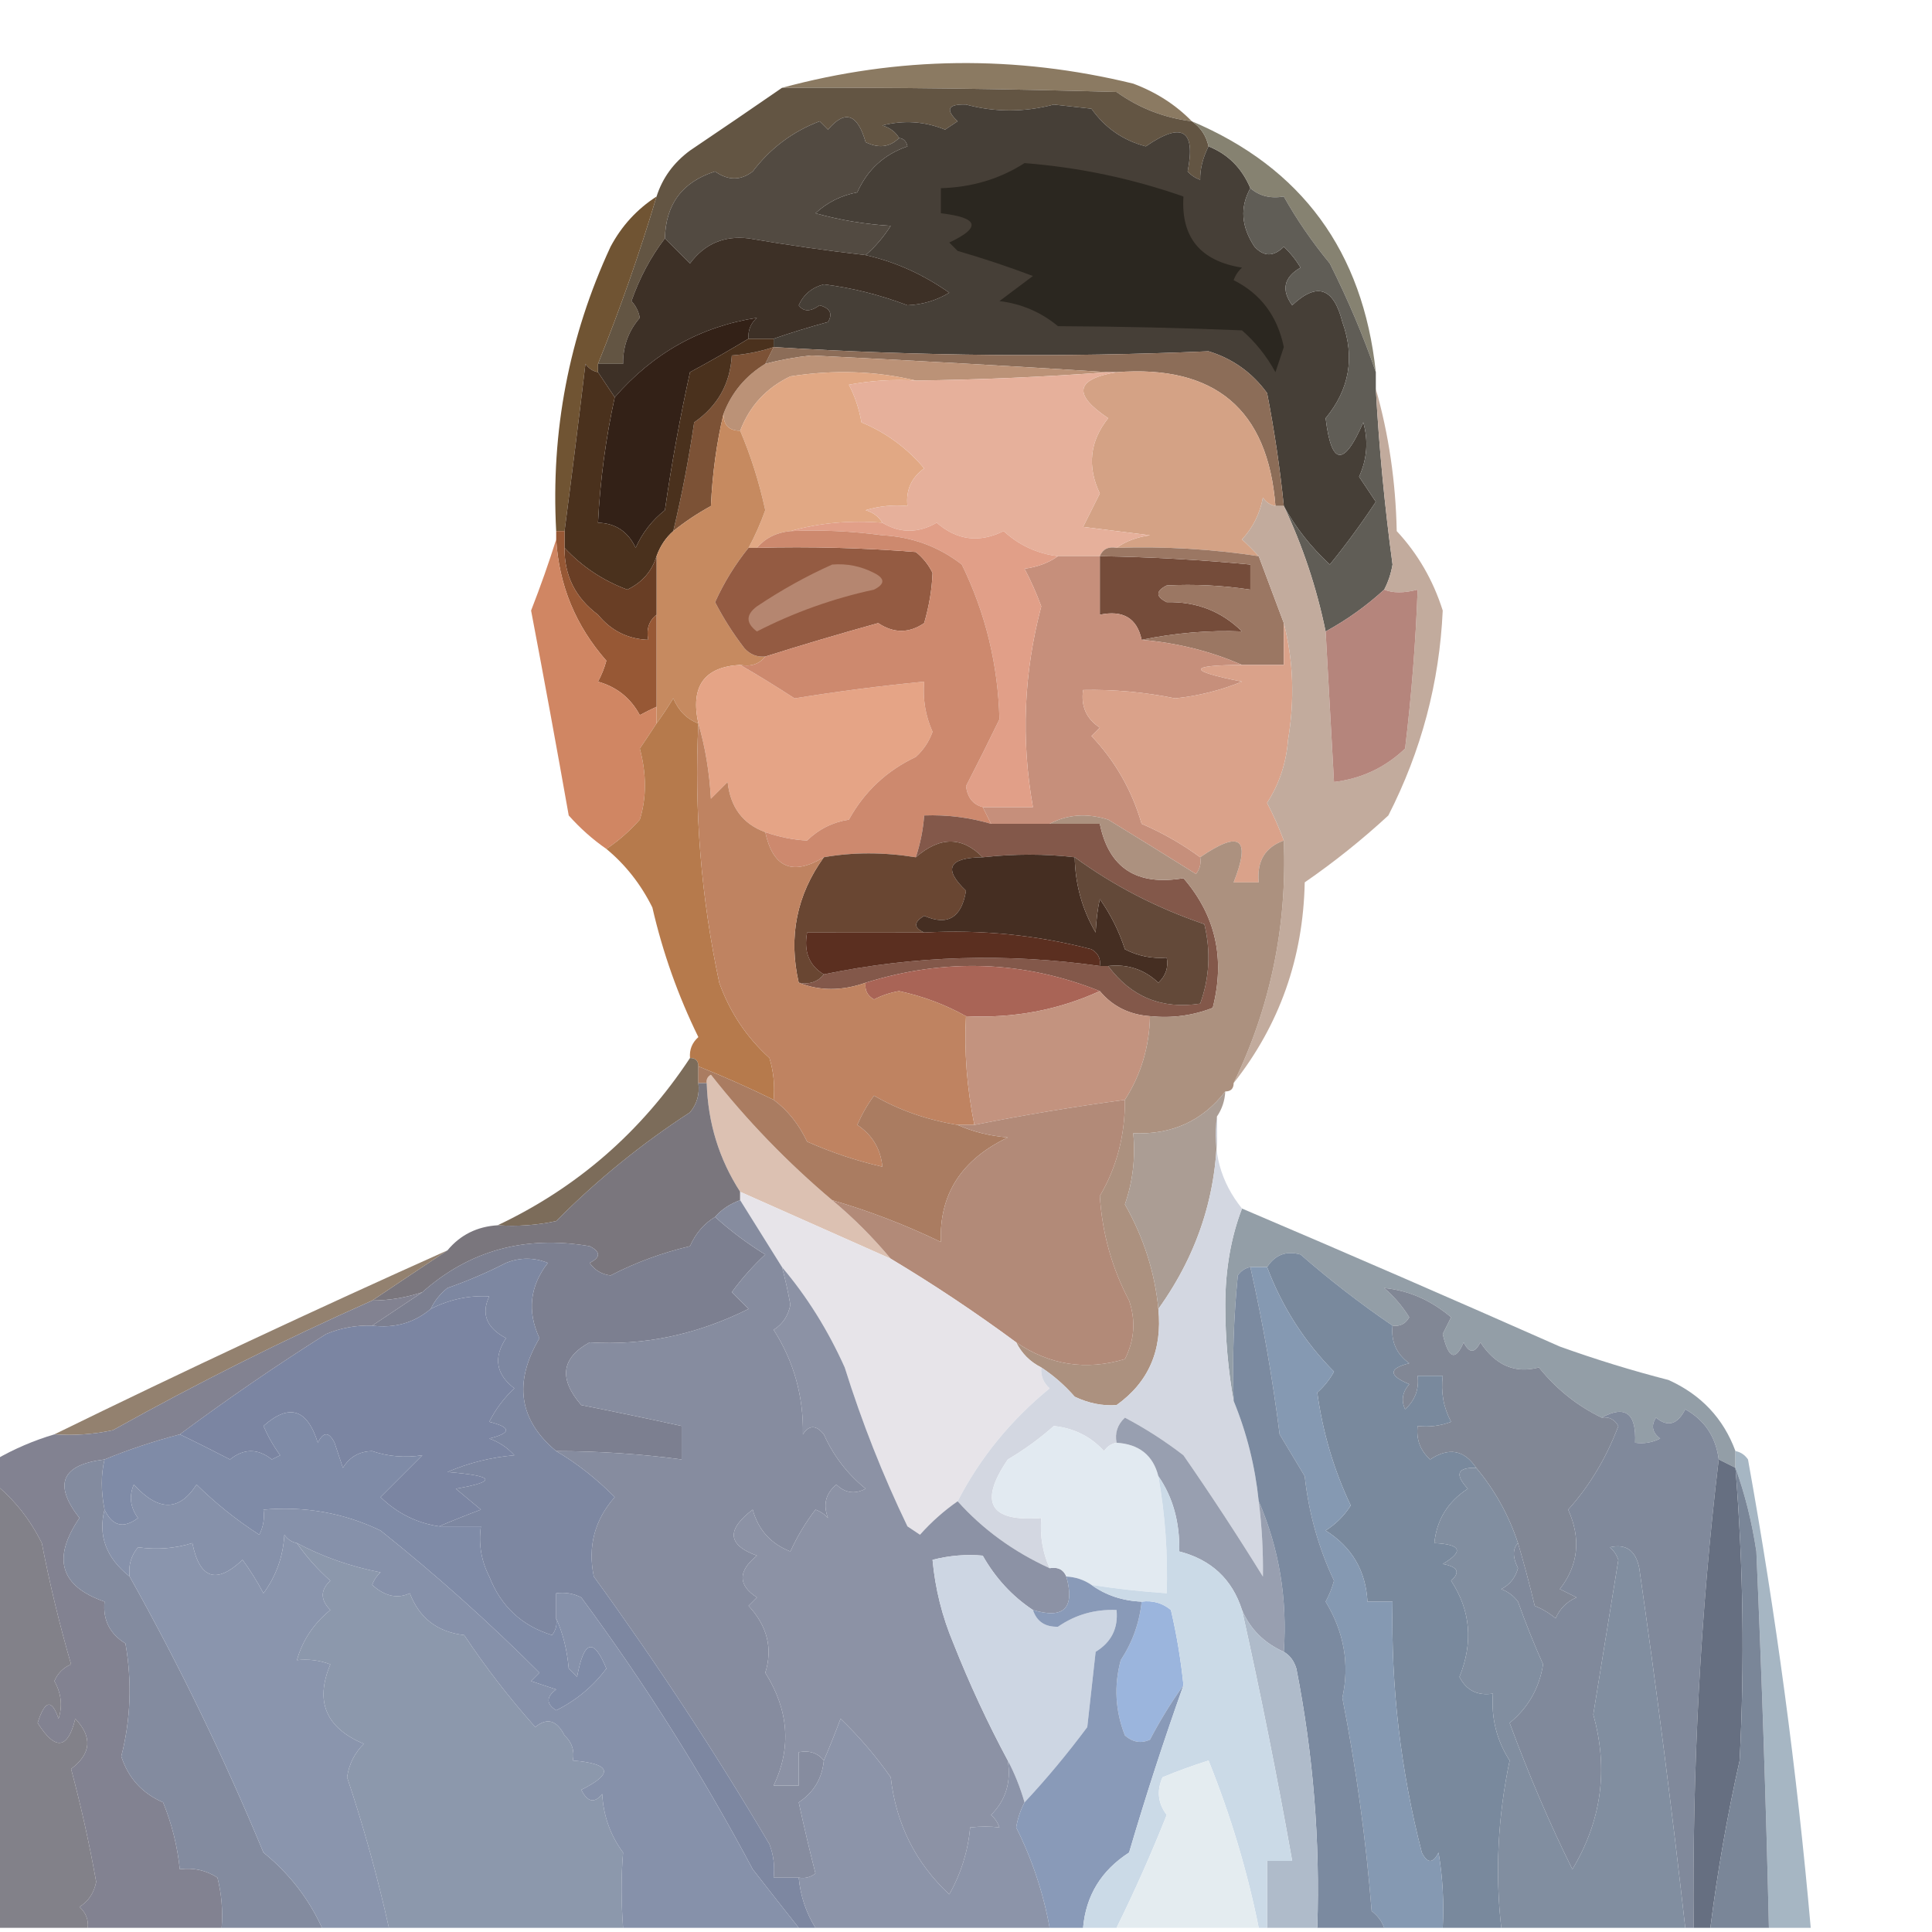 <?xml version="1.0" encoding="UTF-8"?>
<!DOCTYPE svg PUBLIC "-//W3C//DTD SVG 1.1//EN" "http://www.w3.org/Graphics/SVG/1.1/DTD/svg11.dtd">
<svg xmlns="http://www.w3.org/2000/svg" version="1.1" width="231px" height="231px" style="shape-rendering:geometricPrecision; text-rendering:geometricPrecision; image-rendering:optimizeQuality; fill-rule:evenodd; clip-rule:evenodd" xmlns:xlink="http://www.w3.org/1999/xlink">
<g><path style="opacity:1" fill="#8b7a62" d="M 142.5,14.5 C 139.189,14.091 136.189,12.924 133.5,11C 119.969,10.609 106.636,10.442 93.5,10.5C 107.41,6.727 121.41,6.561 135.5,10C 138.239,11.026 140.572,12.526 142.5,14.5 Z"/></g>
<g><path style="opacity:1" fill="#635543" d="M 93.5,10.5 C 106.636,10.442 119.969,10.609 133.5,11C 136.189,12.924 139.189,14.091 142.5,14.5C 143.551,15.222 144.218,16.222 144.5,17.5C 143.81,18.88 143.476,20.213 143.5,21.5C 142.914,21.291 142.414,20.957 142,20.5C 142.997,15.515 141.33,14.515 137,17.5C 134.293,16.795 132.126,15.295 130.5,13C 129,12.833 127.5,12.667 126,12.5C 122.464,13.435 118.964,13.435 115.5,12.5C 113.334,12.43 113.001,13.096 114.5,14.5C 114,14.833 113.5,15.167 113,15.5C 110.547,14.507 108.047,14.341 105.5,15C 106.416,15.278 107.082,15.778 107.5,16.5C 106.399,17.598 105.066,17.765 103.5,17C 102.532,13.595 101.032,13.095 99,15.5C 98.667,15.167 98.333,14.833 98,14.5C 94.77,15.727 92.104,17.727 90,20.5C 88.56,21.607 87.06,21.607 85.5,20.5C 81.593,21.74 79.593,24.406 79.5,28.5C 77.801,30.728 76.468,33.228 75.5,36C 76.022,36.561 76.355,37.228 76.5,38C 75.144,39.567 74.477,41.4 74.5,43.5C 73.5,43.5 72.5,43.5 71.5,43.5C 74.136,36.962 76.47,30.296 78.5,23.5C 79.203,21.284 80.536,19.451 82.5,18C 86.261,15.467 89.928,12.967 93.5,10.5 Z"/></g>
<g><path style="opacity:1" fill="#463f37" d="M 144.5,17.5 C 146.816,18.422 148.483,20.089 149.5,22.5C 148.236,24.772 148.402,27.105 150,29.5C 151.113,30.711 152.28,30.711 153.5,29.5C 154.287,30.242 154.953,31.075 155.5,32C 153.503,33.153 153.17,34.653 154.5,36.5C 157.458,33.707 159.458,34.374 160.5,38.5C 162.017,42.715 161.35,46.548 158.5,50C 159.178,55.685 160.678,55.852 163,50.5C 163.626,52.714 163.459,54.88 162.5,57C 163.167,58 163.833,59 164.5,60C 162.786,62.596 160.953,65.096 159,67.5C 156.72,65.386 154.887,63.053 153.5,60.5C 153.038,55.972 152.371,51.472 151.5,47C 149.721,44.554 147.388,42.887 144.5,42C 127.195,42.749 109.861,42.583 92.5,41.5C 92.5,41.167 92.5,40.833 92.5,40.5C 94.556,39.784 96.723,39.117 99,38.5C 99.591,37.517 99.257,36.85 98,36.5C 96.899,37.291 96.066,37.291 95.5,36.5C 96.09,35.201 97.09,34.368 98.5,34C 101.822,34.405 105.155,35.238 108.5,36.5C 110.299,36.423 111.966,35.923 113.5,35C 110.378,32.802 107.045,31.302 103.5,30.5C 104.635,29.526 105.635,28.359 106.5,27C 103.447,26.821 100.447,26.321 97.5,25.5C 98.912,24.194 100.579,23.36 102.5,23C 103.705,20.294 105.705,18.461 108.5,17.5C 108.376,16.893 108.043,16.56 107.5,16.5C 107.082,15.778 106.416,15.278 105.5,15C 108.047,14.341 110.547,14.507 113,15.5C 113.5,15.167 114,14.833 114.5,14.5C 113.001,13.096 113.334,12.43 115.5,12.5C 118.964,13.435 122.464,13.435 126,12.5C 127.5,12.667 129,12.833 130.5,13C 132.126,15.295 134.293,16.795 137,17.5C 141.33,14.515 142.997,15.515 142,20.5C 142.414,20.957 142.914,21.291 143.5,21.5C 143.476,20.213 143.81,18.88 144.5,17.5 Z"/></g>
<g><path style="opacity:1" fill="#524a41" d="M 107.5,16.5 C 108.043,16.56 108.376,16.893 108.5,17.5C 105.705,18.461 103.705,20.294 102.5,23C 100.579,23.36 98.912,24.194 97.5,25.5C 100.447,26.321 103.447,26.821 106.5,27C 105.635,28.359 104.635,29.526 103.5,30.5C 98.823,29.965 94.157,29.299 89.5,28.5C 86.57,28.154 84.237,29.154 82.5,31.5C 81.452,30.452 80.452,29.452 79.5,28.5C 79.593,24.406 81.593,21.74 85.5,20.5C 87.06,21.607 88.56,21.607 90,20.5C 92.104,17.727 94.77,15.727 98,14.5C 98.333,14.833 98.667,15.167 99,15.5C 101.032,13.095 102.532,13.595 103.5,17C 105.066,17.765 106.399,17.598 107.5,16.5 Z"/></g>
<g><path style="opacity:1" fill="#2b2720" d="M 122.5,19.5 C 129.035,20.015 135.368,21.348 141.5,23.5C 141.187,28.377 143.52,31.211 148.5,32C 148.043,32.414 147.709,32.914 147.5,33.5C 150.736,35.121 152.736,37.788 153.5,41.5C 153.167,42.5 152.833,43.5 152.5,44.5C 151.437,42.565 150.103,40.899 148.5,39.5C 141.205,39.199 133.872,39.032 126.5,39C 124.475,37.323 122.141,36.323 119.5,36C 120.833,35 122.167,34 123.5,33C 120.583,31.895 117.583,30.895 114.5,30C 114.167,29.667 113.833,29.333 113.5,29C 117.363,27.186 117.03,26.02 112.5,25.5C 112.5,24.5 112.5,23.5 112.5,22.5C 116.207,22.396 119.54,21.396 122.5,19.5 Z"/></g>
<g><path style="opacity:1" fill="#868271" d="M 142.5,14.5 C 155.635,20.052 162.968,30.052 164.5,44.5C 163.049,40.256 161.215,35.923 159,31.5C 156.889,28.941 155.056,26.274 153.5,23.5C 151.901,23.768 150.568,23.434 149.5,22.5C 148.483,20.089 146.816,18.422 144.5,17.5C 144.218,16.222 143.551,15.222 142.5,14.5 Z"/></g>
<g><path style="opacity:1" fill="#3d3026" d="M 79.5,28.5 C 80.452,29.452 81.452,30.452 82.5,31.5C 84.237,29.154 86.57,28.154 89.5,28.5C 94.157,29.299 98.823,29.965 103.5,30.5C 107.045,31.302 110.378,32.802 113.5,35C 111.966,35.923 110.299,36.423 108.5,36.5C 105.155,35.238 101.822,34.405 98.5,34C 97.09,34.368 96.09,35.201 95.5,36.5C 96.066,37.291 96.899,37.291 98,36.5C 99.257,36.85 99.591,37.517 99,38.5C 96.723,39.117 94.556,39.784 92.5,40.5C 91.5,40.5 90.5,40.5 89.5,40.5C 89.414,39.504 89.748,38.671 90.5,38C 83.769,39.037 78.103,42.204 73.5,47.5C 72.833,46.5 72.167,45.5 71.5,44.5C 71.5,44.167 71.5,43.833 71.5,43.5C 72.5,43.5 73.5,43.5 74.5,43.5C 74.477,41.4 75.144,39.567 76.5,38C 76.355,37.228 76.022,36.561 75.5,36C 76.468,33.228 77.801,30.728 79.5,28.5 Z"/></g>
<g><path style="opacity:1" fill="#705433" d="M 78.5,23.5 C 76.47,30.296 74.136,36.962 71.5,43.5C 71.5,43.833 71.5,44.167 71.5,44.5C 70.883,44.389 70.383,44.056 70,43.5C 69.188,50.319 68.354,56.985 67.5,63.5C 67.167,63.5 66.833,63.5 66.5,63.5C 65.855,51.578 68.021,40.244 73,29.5C 74.331,27.004 76.164,25.004 78.5,23.5 Z"/></g>
<g><path style="opacity:1" fill="#8c6d58" d="M 92.5,41.5 C 109.861,42.583 127.195,42.749 144.5,42C 147.388,42.887 149.721,44.554 151.5,47C 152.371,51.472 153.038,55.972 153.5,60.5C 153.167,60.5 152.833,60.5 152.5,60.5C 151.598,48.94 145.264,43.606 133.5,44.5C 133.167,44.5 132.833,44.5 132.5,44.5C 120.824,43.761 108.991,43.095 97,42.5C 95.122,42.696 93.288,43.029 91.5,43.5C 91.833,42.833 92.167,42.167 92.5,41.5 Z"/></g>
<g><path style="opacity:1" fill="#bb9277" d="M 132.5,44.5 C 124.846,45.071 117.179,45.404 109.5,45.5C 104.684,44.35 99.684,44.184 94.5,45C 91.628,46.371 89.628,48.538 88.5,51.5C 87.167,51.5 86.5,50.833 86.5,49.5C 87.47,46.941 89.137,44.941 91.5,43.5C 93.288,43.029 95.122,42.696 97,42.5C 108.991,43.095 120.824,43.761 132.5,44.5 Z"/></g>
<g><path style="opacity:1" fill="#7c5236" d="M 92.5,41.5 C 92.167,42.167 91.833,42.833 91.5,43.5C 89.137,44.941 87.47,46.941 86.5,49.5C 85.677,52.977 85.177,56.644 85,60.5C 83.385,61.386 81.885,62.386 80.5,63.5C 81.522,59.223 82.355,54.889 83,50.5C 85.81,48.544 87.31,45.877 87.5,42.5C 89.216,42.371 90.883,42.038 92.5,41.5 Z"/></g>
<g><path style="opacity:1" fill="#605d56" d="M 149.5,22.5 C 150.568,23.434 151.901,23.768 153.5,23.5C 155.056,26.274 156.889,28.941 159,31.5C 161.215,35.923 163.049,40.256 164.5,44.5C 164.5,45.167 164.5,45.833 164.5,46.5C 164.891,53.528 165.558,60.528 166.5,67.5C 166.315,68.584 165.982,69.584 165.5,70.5C 163.36,72.458 161.027,74.125 158.5,75.5C 157.419,70.257 155.752,65.257 153.5,60.5C 154.887,63.053 156.72,65.386 159,67.5C 160.953,65.096 162.786,62.596 164.5,60C 163.833,59 163.167,58 162.5,57C 163.459,54.88 163.626,52.714 163,50.5C 160.678,55.852 159.178,55.685 158.5,50C 161.35,46.548 162.017,42.715 160.5,38.5C 159.458,34.374 157.458,33.707 154.5,36.5C 153.17,34.653 153.503,33.153 155.5,32C 154.953,31.075 154.287,30.242 153.5,29.5C 152.28,30.711 151.113,30.711 150,29.5C 148.402,27.105 148.236,24.772 149.5,22.5 Z"/></g>
<g><path style="opacity:1" fill="#332117" d="M 89.5,40.5 C 87.156,41.917 84.823,43.25 82.5,44.5C 81.297,49.955 80.297,55.455 79.5,61C 77.976,62.194 76.81,63.694 76,65.5C 75.092,63.561 73.592,62.561 71.5,62.5C 71.761,57.405 72.428,52.405 73.5,47.5C 78.103,42.204 83.769,39.037 90.5,38C 89.748,38.671 89.414,39.504 89.5,40.5 Z"/></g>
<g><path style="opacity:1" fill="#d4a285" d="M 133.5,44.5 C 145.264,43.606 151.598,48.94 152.5,60.5C 151.883,60.389 151.383,60.056 151,59.5C 150.64,61.421 149.806,63.088 148.5,64.5C 149.243,65.182 149.909,65.849 150.5,66.5C 144.879,65.646 139.212,65.313 133.5,65.5C 134.609,64.71 135.942,64.21 137.5,64C 134.833,63.667 132.167,63.333 129.5,63C 130.167,61.667 130.833,60.333 131.5,59C 129.964,55.76 130.297,52.76 132.5,50C 128.245,47.163 128.578,45.33 133.5,44.5 Z"/></g>
<g><path style="opacity:1" fill="#e1a884" d="M 109.5,45.5 C 106.813,45.336 104.146,45.503 101.5,46C 102.227,47.399 102.727,48.899 103,50.5C 105.944,51.723 108.444,53.556 110.5,56C 108.963,57.11 108.297,58.61 108.5,60.5C 106.801,60.34 105.134,60.507 103.5,61C 104.416,61.278 105.082,61.778 105.5,62.5C 101.629,62.185 97.962,62.518 94.5,63.5C 92.847,63.66 91.514,64.326 90.5,65.5C 90.167,65.5 89.833,65.5 89.5,65.5C 90.26,64.107 90.927,62.607 91.5,61C 90.778,57.671 89.778,54.504 88.5,51.5C 89.628,48.538 91.628,46.371 94.5,45C 99.684,44.184 104.684,44.35 109.5,45.5 Z"/></g>
<g><path style="opacity:1" fill="#e6b09b" d="M 132.5,44.5 C 132.833,44.5 133.167,44.5 133.5,44.5C 128.578,45.33 128.245,47.163 132.5,50C 130.297,52.76 129.964,55.76 131.5,59C 130.833,60.333 130.167,61.667 129.5,63C 132.167,63.333 134.833,63.667 137.5,64C 135.942,64.21 134.609,64.71 133.5,65.5C 132.508,65.328 131.842,65.662 131.5,66.5C 129.833,66.5 128.167,66.5 126.5,66.5C 124.027,66.201 121.86,65.201 120,63.5C 117.097,64.939 114.43,64.606 112,62.5C 109.784,63.773 107.617,63.773 105.5,62.5C 105.082,61.778 104.416,61.278 103.5,61C 105.134,60.507 106.801,60.34 108.5,60.5C 108.297,58.61 108.963,57.11 110.5,56C 108.444,53.556 105.944,51.723 103,50.5C 102.727,48.899 102.227,47.399 101.5,46C 104.146,45.503 106.813,45.336 109.5,45.5C 117.179,45.404 124.846,45.071 132.5,44.5 Z"/></g>
<g><path style="opacity:1" fill="#4a311d" d="M 89.5,40.5 C 90.5,40.5 91.5,40.5 92.5,40.5C 92.5,40.833 92.5,41.167 92.5,41.5C 90.883,42.038 89.216,42.371 87.5,42.5C 87.31,45.877 85.81,48.544 83,50.5C 82.355,54.889 81.522,59.223 80.5,63.5C 79.599,64.29 78.932,65.29 78.5,66.5C 77.937,68.32 76.771,69.653 75,70.5C 72.084,69.411 69.584,67.744 67.5,65.5C 67.5,64.833 67.5,64.167 67.5,63.5C 68.354,56.985 69.188,50.319 70,43.5C 70.383,44.056 70.883,44.389 71.5,44.5C 72.167,45.5 72.833,46.5 73.5,47.5C 72.428,52.405 71.761,57.405 71.5,62.5C 73.592,62.561 75.092,63.561 76,65.5C 76.81,63.694 77.976,62.194 79.5,61C 80.297,55.455 81.297,49.955 82.5,44.5C 84.823,43.25 87.156,41.917 89.5,40.5 Z"/></g>
<g><path style="opacity:1" fill="#c68a60" d="M 86.5,49.5 C 86.5,50.833 87.167,51.5 88.5,51.5C 89.778,54.504 90.778,57.671 91.5,61C 90.927,62.607 90.26,64.107 89.5,65.5C 87.899,67.479 86.566,69.645 85.5,72C 86.492,73.923 87.659,75.756 89,77.5C 89.671,78.252 90.504,78.586 91.5,78.5C 90.791,79.404 89.791,79.737 88.5,79.5C 84.197,79.735 82.53,82.069 83.5,86.5C 82.141,85.993 81.141,84.993 80.5,83.5C 79.824,84.602 79.158,85.602 78.5,86.5C 78.5,85.833 78.5,85.167 78.5,84.5C 78.5,80.833 78.5,77.167 78.5,73.5C 78.5,71.167 78.5,68.833 78.5,66.5C 78.932,65.29 79.599,64.29 80.5,63.5C 81.885,62.386 83.385,61.386 85,60.5C 85.177,56.644 85.677,52.977 86.5,49.5 Z"/></g>
<g><path style="opacity:1" fill="#754c3a" d="M 131.5,66.5 C 137.516,66.593 143.516,66.926 149.5,67.5C 149.5,68.5 149.5,69.5 149.5,70.5C 146.159,69.995 142.826,69.828 139.5,70C 138.167,70.667 138.167,71.333 139.5,72C 143.047,71.914 146.047,73.081 148.5,75.5C 144.576,75.335 140.576,75.668 136.5,76.5C 135.952,73.916 134.285,72.916 131.5,73.5C 131.5,71.167 131.5,68.833 131.5,66.5 Z"/></g>
<g><path style="opacity:1" fill="#945b42" d="M 89.5,65.5 C 89.833,65.5 90.167,65.5 90.5,65.5C 96.842,65.334 103.175,65.501 109.5,66C 110.357,66.689 111.023,67.522 111.5,68.5C 111.433,70.424 111.1,72.424 110.5,74.5C 108.689,75.736 106.856,75.736 105,74.5C 100.382,75.783 95.882,77.117 91.5,78.5C 90.504,78.586 89.671,78.252 89,77.5C 87.659,75.756 86.492,73.923 85.5,72C 86.566,69.645 87.899,67.479 89.5,65.5 Z"/></g>
<g><path style="opacity:1" fill="#b58670" d="M 99.5,67.5 C 101.262,67.357 102.929,67.691 104.5,68.5C 105.833,69.167 105.833,69.833 104.5,70.5C 99.611,71.555 94.944,73.222 90.5,75.5C 89.167,74.5 89.167,73.5 90.5,72.5C 93.438,70.535 96.438,68.868 99.5,67.5 Z"/></g>
<g><path style="opacity:1" fill="#693e25" d="M 67.5,65.5 C 69.584,67.744 72.084,69.411 75,70.5C 76.771,69.653 77.937,68.32 78.5,66.5C 78.5,68.833 78.5,71.167 78.5,73.5C 77.596,74.209 77.263,75.209 77.5,76.5C 75.071,76.415 73.071,75.415 71.5,73.5C 68.794,71.476 67.461,68.81 67.5,65.5 Z"/></g>
<g><path style="opacity:1" fill="#9b7763" d="M 131.5,66.5 C 131.842,65.662 132.508,65.328 133.5,65.5C 139.212,65.313 144.879,65.646 150.5,66.5C 151.501,69.172 152.501,71.838 153.5,74.5C 153.5,76.167 153.5,77.833 153.5,79.5C 151.833,79.5 150.167,79.5 148.5,79.5C 144.768,77.869 140.768,76.869 136.5,76.5C 140.576,75.668 144.576,75.335 148.5,75.5C 146.047,73.081 143.047,71.914 139.5,72C 138.167,71.333 138.167,70.667 139.5,70C 142.826,69.828 146.159,69.995 149.5,70.5C 149.5,69.5 149.5,68.5 149.5,67.5C 143.516,66.926 137.516,66.593 131.5,66.5 Z"/></g>
<g><path style="opacity:1" fill="#975835" d="M 66.5,63.5 C 66.833,63.5 67.167,63.5 67.5,63.5C 67.5,64.167 67.5,64.833 67.5,65.5C 67.461,68.81 68.794,71.476 71.5,73.5C 73.071,75.415 75.071,76.415 77.5,76.5C 77.263,75.209 77.596,74.209 78.5,73.5C 78.5,77.167 78.5,80.833 78.5,84.5C 77.85,84.804 77.183,85.137 76.5,85.5C 75.403,83.465 73.737,82.132 71.5,81.5C 71.931,80.707 72.264,79.873 72.5,79C 68.833,74.826 66.833,69.993 66.5,64.5C 66.5,64.167 66.5,63.833 66.5,63.5 Z"/></g>
<g><path style="opacity:1" fill="#e5a486" d="M 88.5,79.5 C 90.626,80.73 92.792,82.063 95,83.5C 100.145,82.669 105.312,82.002 110.5,81.5C 110.318,83.591 110.652,85.591 111.5,87.5C 111.081,88.672 110.415,89.672 109.5,90.5C 106.027,92.14 103.36,94.64 101.5,98C 99.559,98.304 97.893,99.137 96.5,100.5C 94.872,100.421 93.205,100.088 91.5,99.5C 88.825,98.522 87.325,96.522 87,93.5C 86.333,94.167 85.667,94.833 85,95.5C 84.82,92.305 84.32,89.305 83.5,86.5C 82.53,82.069 84.197,79.735 88.5,79.5 Z"/></g>
<g><path style="opacity:1" fill="#c68f7b" d="M 126.5,66.5 C 128.167,66.5 129.833,66.5 131.5,66.5C 131.5,68.833 131.5,71.167 131.5,73.5C 134.285,72.916 135.952,73.916 136.5,76.5C 140.768,76.869 144.768,77.869 148.5,79.5C 141.959,79.538 141.959,80.204 148.5,81.5C 145.934,82.547 143.267,83.213 140.5,83.5C 136.868,82.754 133.202,82.421 129.5,82.5C 129.227,84.451 129.893,85.951 131.5,87C 131.167,87.333 130.833,87.667 130.5,88C 133.336,90.993 135.336,94.493 136.5,98.5C 139.024,99.592 141.357,100.926 143.5,102.5C 143.631,103.239 143.464,103.906 143,104.5C 139.474,102.294 135.974,100.127 132.5,98C 129.961,97.204 127.628,97.371 125.5,98.5C 123.167,98.5 120.833,98.5 118.5,98.5C 118.167,97.833 117.833,97.167 117.5,96.5C 119.5,96.5 121.5,96.5 123.5,96.5C 122.068,88.425 122.401,80.425 124.5,72.5C 123.926,70.941 123.26,69.441 122.5,68C 124.058,67.79 125.391,67.29 126.5,66.5 Z"/></g>
<g><path style="opacity:1" fill="#d08663" d="M 66.5,64.5 C 66.833,69.993 68.833,74.826 72.5,79C 72.264,79.873 71.931,80.707 71.5,81.5C 73.737,82.132 75.403,83.465 76.5,85.5C 77.183,85.137 77.85,84.804 78.5,84.5C 78.5,85.167 78.5,85.833 78.5,86.5C 77.859,87.482 77.192,88.482 76.5,89.5C 77.311,92.552 77.311,95.385 76.5,98C 75.264,99.388 73.931,100.554 72.5,101.5C 70.871,100.375 69.371,99.041 68,97.5C 66.554,89.323 65.054,81.157 63.5,73C 64.637,70.082 65.637,67.248 66.5,64.5 Z"/></g>
<g><path style="opacity:1" fill="#e19f88" d="M 94.5,63.5 C 97.962,62.518 101.629,62.185 105.5,62.5C 107.617,63.773 109.784,63.773 112,62.5C 114.43,64.606 117.097,64.939 120,63.5C 121.86,65.201 124.027,66.201 126.5,66.5C 125.391,67.29 124.058,67.79 122.5,68C 123.26,69.441 123.926,70.941 124.5,72.5C 122.401,80.425 122.068,88.425 123.5,96.5C 121.5,96.5 119.5,96.5 117.5,96.5C 116.351,96.209 115.684,95.376 115.5,94C 116.875,91.328 118.208,88.662 119.5,86C 119.334,79.465 117.834,73.298 115,67.5C 112.242,65.357 109.076,64.19 105.5,64C 101.848,63.501 98.182,63.335 94.5,63.5 Z"/></g>
<g><path style="opacity:1" fill="#daa28a" d="M 153.5,74.5 C 154.648,78.981 154.815,83.648 154,88.5C 153.79,91.234 152.956,93.734 151.5,96C 152.267,97.471 152.933,98.971 153.5,100.5C 151.259,101.3 150.259,102.966 150.5,105.5C 149.5,105.5 148.5,105.5 147.5,105.5C 149.602,100.212 148.269,99.212 143.5,102.5C 141.357,100.926 139.024,99.592 136.5,98.5C 135.336,94.493 133.336,90.993 130.5,88C 130.833,87.667 131.167,87.333 131.5,87C 129.893,85.951 129.227,84.451 129.5,82.5C 133.202,82.421 136.868,82.754 140.5,83.5C 143.267,83.213 145.934,82.547 148.5,81.5C 141.959,80.204 141.959,79.538 148.5,79.5C 150.167,79.5 151.833,79.5 153.5,79.5C 153.5,77.833 153.5,76.167 153.5,74.5 Z"/></g>
<g><path style="opacity:1" fill="#cd896e" d="M 94.5,63.5 C 98.182,63.335 101.848,63.501 105.5,64C 109.076,64.19 112.242,65.357 115,67.5C 117.834,73.298 119.334,79.465 119.5,86C 118.208,88.662 116.875,91.328 115.5,94C 115.684,95.376 116.351,96.209 117.5,96.5C 117.833,97.167 118.167,97.833 118.5,98.5C 115.904,97.735 113.237,97.401 110.5,97.5C 110.371,99.216 110.038,100.883 109.5,102.5C 105.644,101.881 101.977,101.881 98.5,102.5C 94.757,104.753 92.423,103.753 91.5,99.5C 93.205,100.088 94.872,100.421 96.5,100.5C 97.893,99.137 99.559,98.304 101.5,98C 103.36,94.64 106.027,92.14 109.5,90.5C 110.415,89.672 111.081,88.672 111.5,87.5C 110.652,85.591 110.318,83.591 110.5,81.5C 105.312,82.002 100.145,82.669 95,83.5C 92.792,82.063 90.626,80.73 88.5,79.5C 89.791,79.737 90.791,79.404 91.5,78.5C 95.882,77.117 100.382,75.783 105,74.5C 106.856,75.736 108.689,75.736 110.5,74.5C 111.1,72.424 111.433,70.424 111.5,68.5C 111.023,67.522 110.357,66.689 109.5,66C 103.175,65.501 96.842,65.334 90.5,65.5C 91.514,64.326 92.847,63.66 94.5,63.5 Z"/></g>
<g><path style="opacity:1" fill="#c2ab9d" d="M 164.5,46.5 C 166.044,51.919 166.877,57.586 167,63.5C 169.52,66.208 171.354,69.375 172.5,73C 172.109,81.611 169.943,89.778 166,97.5C 162.849,100.407 159.516,103.074 156,105.5C 155.814,114.564 152.981,122.564 147.5,129.5C 151.898,120.417 153.898,110.751 153.5,100.5C 152.933,98.971 152.267,97.471 151.5,96C 152.956,93.734 153.79,91.234 154,88.5C 154.815,83.648 154.648,78.981 153.5,74.5C 152.501,71.838 151.501,69.172 150.5,66.5C 149.909,65.849 149.243,65.182 148.5,64.5C 149.806,63.088 150.64,61.421 151,59.5C 151.383,60.056 151.883,60.389 152.5,60.5C 152.833,60.5 153.167,60.5 153.5,60.5C 155.752,65.257 157.419,70.257 158.5,75.5C 158.833,81.5 159.167,87.5 159.5,93.5C 162.793,93.103 165.626,91.77 168,89.5C 168.765,83.183 169.265,76.85 169.5,70.5C 167.861,70.926 166.528,70.926 165.5,70.5C 165.982,69.584 166.315,68.584 166.5,67.5C 165.558,60.528 164.891,53.528 164.5,46.5 Z"/></g>
<g><path style="opacity:1" fill="#b5857c" d="M 165.5,70.5 C 166.528,70.926 167.861,70.926 169.5,70.5C 169.265,76.85 168.765,83.183 168,89.5C 165.626,91.77 162.793,93.103 159.5,93.5C 159.167,87.5 158.833,81.5 158.5,75.5C 161.027,74.125 163.36,72.458 165.5,70.5 Z"/></g>
<g><path style="opacity:1" fill="#b67a4c" d="M 83.5,86.5 C 82.99,96.966 83.823,107.299 86,117.5C 87.255,121.014 89.255,124.014 92,126.5C 92.493,128.134 92.66,129.801 92.5,131.5C 89.481,130.023 86.481,128.689 83.5,127.5C 83.5,126.833 83.167,126.5 82.5,126.5C 82.414,125.504 82.748,124.671 83.5,124C 81.077,119.066 79.244,113.9 78,108.5C 76.629,105.734 74.796,103.401 72.5,101.5C 73.931,100.554 75.264,99.388 76.5,98C 77.311,95.385 77.311,92.552 76.5,89.5C 77.192,88.482 77.859,87.482 78.5,86.5C 79.158,85.602 79.824,84.602 80.5,83.5C 81.141,84.993 82.141,85.993 83.5,86.5 Z"/></g>
<g><path style="opacity:1" fill="#83584a" d="M 118.5,98.5 C 120.833,98.5 123.167,98.5 125.5,98.5C 127.5,98.5 129.5,98.5 131.5,98.5C 132.577,103.782 135.91,105.949 141.5,105C 145.342,109.439 146.509,114.605 145,120.5C 142.619,121.435 140.119,121.768 137.5,121.5C 135.012,121.317 133.012,120.317 131.5,118.5C 122.374,114.859 113.041,114.526 103.5,117.5C 100.672,118.497 98.005,118.497 95.5,117.5C 96.791,117.737 97.791,117.404 98.5,116.5C 109.335,114.259 120.335,113.926 131.5,115.5C 131.833,115.5 132.167,115.5 132.5,115.5C 135.241,119.202 138.907,120.702 143.5,120C 144.617,116.927 144.784,113.76 144,110.5C 138.325,108.575 133.159,105.908 128.5,102.5C 124.954,102.085 121.287,102.085 117.5,102.5C 115.038,99.996 112.371,99.996 109.5,102.5C 110.038,100.883 110.371,99.216 110.5,97.5C 113.237,97.401 115.904,97.735 118.5,98.5 Z"/></g>
<g><path style="opacity:1" fill="#694632" d="M 117.5,102.5 C 113.41,102.543 112.743,103.876 115.5,106.5C 114.972,109.729 113.305,110.729 110.5,109.5C 109.227,110.257 109.227,110.923 110.5,111.5C 105.875,111.514 101.209,111.514 96.5,111.5C 96.077,113.781 96.744,115.448 98.5,116.5C 97.791,117.404 96.791,117.737 95.5,117.5C 94.246,112.019 95.246,107.019 98.5,102.5C 101.977,101.881 105.644,101.881 109.5,102.5C 112.371,99.996 115.038,99.996 117.5,102.5 Z"/></g>
<g><path style="opacity:1" fill="#452e22" d="M 128.5,102.5 C 128.562,105.753 129.396,108.753 131,111.5C 131.085,109.915 131.251,108.582 131.5,107.5C 132.795,109.328 133.795,111.328 134.5,113.5C 136.071,114.309 137.738,114.643 139.5,114.5C 139.719,115.675 139.386,116.675 138.5,117.5C 136.827,115.914 134.827,115.247 132.5,115.5C 132.167,115.5 131.833,115.5 131.5,115.5C 131.631,114.624 131.298,113.957 130.5,113.5C 123.959,111.794 117.292,111.127 110.5,111.5C 109.227,110.923 109.227,110.257 110.5,109.5C 113.305,110.729 114.972,109.729 115.5,106.5C 112.743,103.876 113.41,102.543 117.5,102.5C 121.287,102.085 124.954,102.085 128.5,102.5 Z"/></g>
<g><path style="opacity:1" fill="#5b2f20" d="M 110.5,111.5 C 117.292,111.127 123.959,111.794 130.5,113.5C 131.298,113.957 131.631,114.624 131.5,115.5C 120.335,113.926 109.335,114.259 98.5,116.5C 96.744,115.448 96.077,113.781 96.5,111.5C 101.209,111.514 105.875,111.514 110.5,111.5 Z"/></g>
<g><path style="opacity:1" fill="#634939" d="M 128.5,102.5 C 133.159,105.908 138.325,108.575 144,110.5C 144.784,113.76 144.617,116.927 143.5,120C 138.907,120.702 135.241,119.202 132.5,115.5C 134.827,115.247 136.827,115.914 138.5,117.5C 139.386,116.675 139.719,115.675 139.5,114.5C 137.738,114.643 136.071,114.309 134.5,113.5C 133.795,111.328 132.795,109.328 131.5,107.5C 131.251,108.582 131.085,109.915 131,111.5C 129.396,108.753 128.562,105.753 128.5,102.5 Z"/></g>
<g><path style="opacity:1" fill="#a96456" d="M 131.5,118.5 C 126.511,120.778 121.178,121.778 115.5,121.5C 113.04,120.122 110.374,119.122 107.5,118.5C 106.446,118.68 105.446,119.013 104.5,119.5C 103.702,119.043 103.369,118.376 103.5,117.5C 113.041,114.526 122.374,114.859 131.5,118.5 Z"/></g>
<g><path style="opacity:1" fill="#bf8361" d="M 83.5,86.5 C 84.32,89.305 84.82,92.305 85,95.5C 85.667,94.833 86.333,94.167 87,93.5C 87.325,96.522 88.825,98.522 91.5,99.5C 92.423,103.753 94.757,104.753 98.5,102.5C 95.246,107.019 94.246,112.019 95.5,117.5C 98.005,118.497 100.672,118.497 103.5,117.5C 103.369,118.376 103.702,119.043 104.5,119.5C 105.446,119.013 106.446,118.68 107.5,118.5C 110.374,119.122 113.04,120.122 115.5,121.5C 115.272,125.718 115.606,130.051 116.5,134.5C 115.833,134.5 115.167,134.5 114.5,134.5C 110.818,133.899 107.485,132.732 104.5,131C 103.707,132.085 103.04,133.252 102.5,134.5C 104.297,135.695 105.297,137.362 105.5,139.5C 102.427,138.801 99.427,137.801 96.5,136.5C 95.511,134.414 94.178,132.747 92.5,131.5C 92.66,129.801 92.493,128.134 92,126.5C 89.255,124.014 87.255,121.014 86,117.5C 83.823,107.299 82.99,96.966 83.5,86.5 Z"/></g>
<g><path style="opacity:1" fill="#c3937f" d="M 131.5,118.5 C 133.012,120.317 135.012,121.317 137.5,121.5C 137.417,125.176 136.417,128.509 134.5,131.5C 128.379,132.325 122.379,133.325 116.5,134.5C 115.606,130.051 115.272,125.718 115.5,121.5C 121.178,121.778 126.511,120.778 131.5,118.5 Z"/></g>
<g><path style="opacity:1" fill="#ac917f" d="M 125.5,98.5 C 127.628,97.371 129.961,97.204 132.5,98C 135.974,100.127 139.474,102.294 143,104.5C 143.464,103.906 143.631,103.239 143.5,102.5C 148.269,99.212 149.602,100.212 147.5,105.5C 148.5,105.5 149.5,105.5 150.5,105.5C 150.259,102.966 151.259,101.3 153.5,100.5C 153.898,110.751 151.898,120.417 147.5,129.5C 147.5,130.167 147.167,130.5 146.5,130.5C 143.769,134.03 140.102,135.696 135.5,135.5C 135.777,138.448 135.444,141.281 134.5,144C 136.75,147.978 138.083,152.145 138.5,156.5C 138.996,161.436 137.33,165.269 133.5,168C 131.831,168.122 130.165,167.788 128.5,167C 127.295,165.624 125.962,164.458 124.5,163.5C 123.167,162.833 122.167,161.833 121.5,160.5C 125.508,163.223 129.841,163.89 134.5,162.5C 135.647,160.235 135.814,157.902 135,155.5C 132.956,151.632 131.789,147.466 131.5,143C 133.525,139.57 134.525,135.737 134.5,131.5C 136.417,128.509 137.417,125.176 137.5,121.5C 140.119,121.768 142.619,121.435 145,120.5C 146.509,114.605 145.342,109.439 141.5,105C 135.91,105.949 132.577,103.782 131.5,98.5C 129.5,98.5 127.5,98.5 125.5,98.5 Z"/></g>
<g><path style="opacity:1" fill="#ab9d94" d="M 146.5,130.5 C 146.443,131.609 146.11,132.609 145.5,133.5C 145.8,141.917 143.467,149.583 138.5,156.5C 138.083,152.145 136.75,147.978 134.5,144C 135.444,141.281 135.777,138.448 135.5,135.5C 140.102,135.696 143.769,134.03 146.5,130.5 Z"/></g>
<g><path style="opacity:1" fill="#7c6c5a" d="M 82.5,126.5 C 83.167,126.5 83.5,126.833 83.5,127.5C 83.5,128.167 83.5,128.833 83.5,129.5C 83.67,130.822 83.337,131.989 82.5,133C 76.732,136.738 71.399,141.072 66.5,146C 64.19,146.497 61.857,146.663 59.5,146.5C 68.993,142.012 76.659,135.345 82.5,126.5 Z"/></g>
<g><path style="opacity:1" fill="#dcc1b2" d="M 99.5,143.5 C 102.027,145.605 104.36,147.939 106.5,150.5C 100.47,147.816 94.47,145.15 88.5,142.5C 85.974,138.585 84.641,134.252 84.5,129.5C 84.435,129.062 84.601,128.728 85,128.5C 89.302,133.969 94.135,138.969 99.5,143.5 Z"/></g>
<g><path style="opacity:1" fill="#aa7c61" d="M 83.5,127.5 C 86.481,128.689 89.481,130.023 92.5,131.5C 94.178,132.747 95.511,134.414 96.5,136.5C 99.427,137.801 102.427,138.801 105.5,139.5C 105.297,137.362 104.297,135.695 102.5,134.5C 103.04,133.252 103.707,132.085 104.5,131C 107.485,132.732 110.818,133.899 114.5,134.5C 116.292,135.309 118.292,135.809 120.5,136C 114.94,138.653 112.273,142.82 112.5,148.5C 108.276,146.461 103.943,144.794 99.5,143.5C 94.135,138.969 89.302,133.969 85,128.5C 84.601,128.728 84.435,129.062 84.5,129.5C 84.167,129.5 83.833,129.5 83.5,129.5C 83.5,128.833 83.5,128.167 83.5,127.5 Z"/></g>
<g><path style="opacity:1" fill="#7a767d" d="M 83.5,129.5 C 83.833,129.5 84.167,129.5 84.5,129.5C 84.641,134.252 85.974,138.585 88.5,142.5C 88.5,142.833 88.5,143.167 88.5,143.5C 87.29,143.932 86.29,144.599 85.5,145.5C 84.163,146.315 83.163,147.482 82.5,149C 79.149,149.791 75.982,150.958 73,152.5C 71.941,152.37 71.108,151.87 70.5,151C 71.833,150.333 71.833,149.667 70.5,149C 62.779,147.677 56.113,149.511 50.5,154.5C 48.565,155.15 46.565,155.483 44.5,155.5C 47.521,153.47 50.521,151.47 53.5,149.5C 55.03,147.654 57.03,146.654 59.5,146.5C 61.857,146.663 64.19,146.497 66.5,146C 71.399,141.072 76.732,136.738 82.5,133C 83.337,131.989 83.67,130.822 83.5,129.5 Z"/></g>
<g><path style="opacity:1" fill="#b28a78" d="M 134.5,131.5 C 134.525,135.737 133.525,139.57 131.5,143C 131.789,147.466 132.956,151.632 135,155.5C 135.814,157.902 135.647,160.235 134.5,162.5C 129.841,163.89 125.508,163.223 121.5,160.5C 116.63,156.904 111.63,153.57 106.5,150.5C 104.36,147.939 102.027,145.605 99.5,143.5C 103.943,144.794 108.276,146.461 112.5,148.5C 112.273,142.82 114.94,138.653 120.5,136C 118.292,135.809 116.292,135.309 114.5,134.5C 115.167,134.5 115.833,134.5 116.5,134.5C 122.379,133.325 128.379,132.325 134.5,131.5 Z"/></g>
<g><path style="opacity:1" fill="#93816f" d="M 53.5,149.5 C 50.521,151.47 47.521,153.47 44.5,155.5C 33.973,160.182 23.639,165.349 13.5,171C 11.19,171.497 8.857,171.663 6.5,171.5C 21.988,163.924 37.655,156.591 53.5,149.5 Z"/></g>
<g><path style="opacity:1" fill="#7c7f90" d="M 85.5,145.5 C 87.34,147.168 89.34,148.668 91.5,150C 90.039,151.351 88.706,152.851 87.5,154.5C 88.167,155.167 88.833,155.833 89.5,156.5C 83.332,159.579 76.998,160.913 70.5,160.5C 67.111,162.357 66.778,164.857 69.5,168C 73.535,168.798 77.535,169.631 81.5,170.5C 81.5,171.833 81.5,173.167 81.5,174.5C 76.528,173.836 71.528,173.503 66.5,173.5C 62.042,169.794 61.376,165.294 64.5,160C 63.01,156.786 63.344,153.786 65.5,151C 63.833,150.333 62.167,150.333 60.5,151C 58.269,152.147 55.935,153.147 53.5,154C 52.62,154.708 51.953,155.542 51.5,156.5C 49.521,158.168 47.188,158.834 44.5,158.5C 46.5,157.167 48.5,155.833 50.5,154.5C 56.113,149.511 62.779,147.677 70.5,149C 71.833,149.667 71.833,150.333 70.5,151C 71.108,151.87 71.941,152.37 73,152.5C 75.982,150.958 79.149,149.791 82.5,149C 83.163,147.482 84.163,146.315 85.5,145.5 Z"/></g>
<g><path style="opacity:1" fill="#e7e4e9" d="M 88.5,143.5 C 88.5,143.167 88.5,142.833 88.5,142.5C 94.47,145.15 100.47,147.816 106.5,150.5C 111.63,153.57 116.63,156.904 121.5,160.5C 122.167,161.833 123.167,162.833 124.5,163.5C 124.414,164.496 124.748,165.329 125.5,166C 120.84,169.813 117.173,174.313 114.5,179.5C 112.851,180.649 111.351,181.982 110,183.5C 109.5,183.167 109,182.833 108.5,182.5C 105.548,176.376 103.048,170.043 101,163.5C 98.994,159.035 96.494,155.035 93.5,151.5C 91.83,148.825 90.163,146.159 88.5,143.5 Z"/></g>
<g><path style="opacity:1" fill="#7b85a2" d="M 52.5,182.5 C 49.802,182.092 47.469,180.926 45.5,179C 47.167,177.333 48.833,175.667 50.5,174C 48.405,174.319 46.405,174.152 44.5,173.5C 42.971,173.529 41.804,174.196 41,175.5C 40.667,174.5 40.333,173.5 40,172.5C 39.333,171.167 38.667,171.167 38,172.5C 36.734,168.438 34.568,167.772 31.5,170.5C 32.04,171.748 32.707,172.915 33.5,174C 33.167,174.167 32.833,174.333 32.5,174.5C 30.833,173.167 29.167,173.167 27.5,174.5C 25.466,173.441 23.466,172.441 21.5,171.5C 27.246,167.234 33.079,163.234 39,159.5C 40.766,158.767 42.599,158.433 44.5,158.5C 47.188,158.834 49.521,158.168 51.5,156.5C 53.745,155.365 56.078,154.865 58.5,155C 57.5,157.091 58.167,158.757 60.5,160C 58.968,162.33 59.302,164.33 61.5,166C 60.257,167.154 59.257,168.488 58.5,170C 61.167,170.667 61.167,171.333 58.5,172C 59.672,172.419 60.672,173.085 61.5,174C 58.711,174.241 56.044,174.908 53.5,176C 59.175,176.464 59.508,177.131 54.5,178C 55.5,178.833 56.5,179.667 57.5,180.5C 55.709,181.17 54.042,181.837 52.5,182.5 Z"/></g>
<g><path style="opacity:1" fill="#939ea7" d="M 148.5,144.5 C 161.179,149.896 173.845,155.396 186.5,161C 190.773,162.535 195.106,163.869 199.5,165C 203.393,166.759 206.06,169.592 207.5,173.5C 207.5,174.167 207.5,174.833 207.5,175.5C 206.833,175.167 206.167,174.833 205.5,174.5C 205.156,171.804 203.823,169.804 201.5,168.5C 200.572,170.335 199.406,170.668 198,169.5C 197.383,170.449 197.549,171.282 198.5,172C 197.552,172.483 196.552,172.649 195.5,172.5C 195.663,168.965 194.33,167.965 191.5,169.5C 188.581,168.087 186.081,166.087 184,163.5C 181.152,164.257 178.819,163.257 177,160.5C 176.333,161.833 175.667,161.833 175,160.5C 174.016,162.795 173.183,162.461 172.5,159.5C 172.833,158.833 173.167,158.167 173.5,157.5C 171.101,155.461 168.434,154.295 165.5,154C 166.687,155.019 167.687,156.186 168.5,157.5C 168.043,158.298 167.376,158.631 166.5,158.5C 162.681,155.897 159.014,153.063 155.5,150C 153.807,149.516 152.473,150.016 151.5,151.5C 150.833,151.5 150.167,151.5 149.5,151.5C 148.883,151.611 148.383,151.944 148,152.5C 147.501,157.489 147.334,162.489 147.5,167.5C 146.835,163.849 146.501,160.015 146.5,156C 146.51,151.771 147.177,147.938 148.5,144.5 Z"/></g>
<g><path style="opacity:1" fill="#868c9f" d="M 88.5,143.5 C 90.163,146.159 91.83,148.825 93.5,151.5C 93.894,152.967 94.227,154.467 94.5,156C 94.245,157.326 93.578,158.326 92.5,159C 94.915,162.776 96.082,166.943 96,171.5C 96.741,170.359 97.575,170.359 98.5,171.5C 99.654,174.073 101.32,176.239 103.5,178C 102.216,178.684 101.049,178.517 100,177.5C 98.716,178.572 98.383,179.905 99,181.5C 98.586,181.043 98.086,180.709 97.5,180.5C 96.316,182.046 95.316,183.713 94.5,185.5C 92.161,184.582 90.661,182.916 90,180.5C 86.822,182.903 86.989,184.736 90.5,186C 88.219,187.851 88.219,189.518 90.5,191C 90.167,191.333 89.833,191.667 89.5,192C 91.746,194.427 92.412,197.094 91.5,200C 94.313,204.476 94.647,208.976 92.5,213.5C 93.5,213.5 94.5,213.5 95.5,213.5C 95.5,212.167 95.5,210.833 95.5,209.5C 96.791,209.263 97.791,209.596 98.5,210.5C 98.297,212.638 97.297,214.305 95.5,215.5C 96.122,218.37 96.789,221.204 97.5,224C 96.906,224.464 96.239,224.631 95.5,224.5C 94.5,224.5 93.5,224.5 92.5,224.5C 92.657,223.127 92.49,221.793 92,220.5C 85.505,209.512 78.505,198.845 71,188.5C 70.253,184.915 71.087,181.748 73.5,179C 71.311,176.793 68.978,174.96 66.5,173.5C 71.528,173.503 76.528,173.836 81.5,174.5C 81.5,173.167 81.5,171.833 81.5,170.5C 77.535,169.631 73.535,168.798 69.5,168C 66.778,164.857 67.111,162.357 70.5,160.5C 76.998,160.913 83.332,159.579 89.5,156.5C 88.833,155.833 88.167,155.167 87.5,154.5C 88.706,152.851 90.039,151.351 91.5,150C 89.34,148.668 87.34,147.168 85.5,145.5C 86.29,144.599 87.29,143.932 88.5,143.5 Z"/></g>
<g><path style="opacity:1" fill="#818795" d="M 191.5,169.5 C 192.376,169.369 193.043,169.702 193.5,170.5C 192.06,174.317 190.06,177.65 187.5,180.5C 189.056,183.974 188.723,187.141 186.5,190C 187.167,190.333 187.833,190.667 188.5,191C 187.333,191.5 186.5,192.333 186,193.5C 185.25,192.874 184.416,192.374 183.5,192C 182.877,189.393 182.21,186.893 181.5,184.5C 180.391,181.153 178.724,178.153 176.5,175.5C 175.068,173.353 173.235,173.02 171,174.5C 169.812,173.437 169.312,172.103 169.5,170.5C 170.873,170.657 172.207,170.49 173.5,170C 172.594,168.301 172.261,166.467 172.5,164.5C 171.5,164.5 170.5,164.5 169.5,164.5C 169.688,166.103 169.188,167.437 168,168.5C 167.508,167.451 167.674,166.451 168.5,165.5C 166.009,164.459 166.009,163.626 168.5,163C 166.963,161.89 166.297,160.39 166.5,158.5C 167.376,158.631 168.043,158.298 168.5,157.5C 167.687,156.186 166.687,155.019 165.5,154C 168.434,154.295 171.101,155.461 173.5,157.5C 173.167,158.167 172.833,158.833 172.5,159.5C 173.183,162.461 174.016,162.795 175,160.5C 175.667,161.833 176.333,161.833 177,160.5C 178.819,163.257 181.152,164.257 184,163.5C 186.081,166.087 188.581,168.087 191.5,169.5 Z"/></g>
<g><path style="opacity:1" fill="#d3d7e1" d="M 145.5,133.5 C 144.944,137.666 145.944,141.332 148.5,144.5C 147.177,147.938 146.51,151.771 146.5,156C 146.501,160.015 146.835,163.849 147.5,167.5C 149.071,171.323 150.071,175.323 150.5,179.5C 150.877,182.525 151.044,185.525 151,188.5C 147.958,183.581 144.791,178.748 141.5,174C 139.301,172.303 136.968,170.803 134.5,169.5C 133.614,170.325 133.281,171.325 133.5,172.5C 132.883,172.611 132.383,172.944 132,173.5C 130.432,171.763 128.432,170.763 126,170.5C 124.341,171.98 122.508,173.314 120.5,174.5C 116.993,179.654 118.326,181.988 124.5,181.5C 124.325,183.621 124.659,185.621 125.5,187.5C 121.177,185.527 117.511,182.861 114.5,179.5C 117.173,174.313 120.84,169.813 125.5,166C 124.748,165.329 124.414,164.496 124.5,163.5C 125.962,164.458 127.295,165.624 128.5,167C 130.165,167.788 131.831,168.122 133.5,168C 137.33,165.269 138.996,161.436 138.5,156.5C 143.467,149.583 145.8,141.917 145.5,133.5 Z"/></g>
<g><path style="opacity:1" fill="#7d87a1" d="M 66.5,173.5 C 68.978,174.96 71.311,176.793 73.5,179C 71.087,181.748 70.253,184.915 71,188.5C 78.505,198.845 85.505,209.512 92,220.5C 92.49,221.793 92.657,223.127 92.5,224.5C 93.5,224.5 94.5,224.5 95.5,224.5C 95.704,226.685 96.37,228.685 97.5,230.5C 96.833,230.5 96.167,230.5 95.5,230.5C 93.675,228.197 91.842,225.864 90,223.5C 83.948,212.127 77.115,201.294 69.5,191C 68.552,190.517 67.552,190.351 66.5,190.5C 66.5,191.5 66.5,192.5 66.5,193.5C 66.631,194.239 66.464,194.906 66,195.5C 62.392,194.393 59.892,192.06 58.5,188.5C 57.534,186.604 57.201,184.604 57.5,182.5C 55.833,182.5 54.167,182.5 52.5,182.5C 54.042,181.837 55.709,181.17 57.5,180.5C 56.5,179.667 55.5,178.833 54.5,178C 59.508,177.131 59.175,176.464 53.5,176C 56.044,174.908 58.711,174.241 61.5,174C 60.672,173.085 59.672,172.419 58.5,172C 61.167,171.333 61.167,170.667 58.5,170C 59.257,168.488 60.257,167.154 61.5,166C 59.302,164.33 58.968,162.33 60.5,160C 58.167,158.757 57.5,157.091 58.5,155C 56.078,154.865 53.745,155.365 51.5,156.5C 51.953,155.542 52.62,154.708 53.5,154C 55.935,153.147 58.269,152.147 60.5,151C 62.167,150.333 63.833,150.333 65.5,151C 63.344,153.786 63.01,156.786 64.5,160C 61.376,165.294 62.042,169.794 66.5,173.5 Z"/></g>
<g><path style="opacity:1" fill="#79899d" d="M 166.5,158.5 C 166.297,160.39 166.963,161.89 168.5,163C 166.009,163.626 166.009,164.459 168.5,165.5C 167.674,166.451 167.508,167.451 168,168.5C 169.188,167.437 169.688,166.103 169.5,164.5C 170.5,164.5 171.5,164.5 172.5,164.5C 172.261,166.467 172.594,168.301 173.5,170C 172.207,170.49 170.873,170.657 169.5,170.5C 169.312,172.103 169.812,173.437 171,174.5C 173.235,173.02 175.068,173.353 176.5,175.5C 174.235,175.441 173.902,176.274 175.5,178C 173.106,179.551 171.773,181.718 171.5,184.5C 174.718,184.651 175.051,185.484 172.5,187C 174.301,187.317 174.634,187.984 173.5,189C 175.832,192.548 176.166,196.382 174.5,200.5C 175.32,202.111 176.654,202.778 178.5,202.5C 178.284,205.432 178.951,208.098 180.5,210.5C 179.083,217.26 178.75,223.926 179.5,230.5C 177.167,230.5 174.833,230.5 172.5,230.5C 172.665,227.482 172.498,224.482 172,221.5C 171.333,222.833 170.667,222.833 170,221.5C 167.463,211.653 166.297,201.653 166.5,191.5C 165.5,191.5 164.5,191.5 163.5,191.5C 163.305,187.804 161.638,184.971 158.5,183C 159.728,182.221 160.728,181.221 161.5,180C 159.48,175.743 158.147,171.243 157.5,166.5C 158.311,165.784 158.978,164.95 159.5,164C 155.959,160.424 153.292,156.257 151.5,151.5C 152.473,150.016 153.807,149.516 155.5,150C 159.014,153.063 162.681,155.897 166.5,158.5 Z"/></g>
<g><path style="opacity:1" fill="#80899b" d="M 191.5,169.5 C 194.33,167.965 195.663,168.965 195.5,172.5C 196.552,172.649 197.552,172.483 198.5,172C 197.549,171.282 197.383,170.449 198,169.5C 199.406,170.668 200.572,170.335 201.5,168.5C 203.823,169.804 205.156,171.804 205.5,174.5C 203.328,192.704 202.328,211.371 202.5,230.5C 202.167,230.5 201.833,230.5 201.5,230.5C 199.888,216.158 198.055,201.825 196,187.5C 195.576,185.385 194.409,184.552 192.5,185C 192.957,185.414 193.291,185.914 193.5,186.5C 192.504,192.646 191.504,198.812 190.5,205C 192.33,211.518 191.497,217.684 188,223.5C 185.314,218.097 182.814,212.263 180.5,206C 182.708,204.199 184.041,201.866 184.5,199C 183.407,196.557 182.407,194.057 181.5,191.5C 180.975,190.808 180.308,190.308 179.5,190C 180.516,189.481 181.182,188.647 181.5,187.5C 180.846,186.185 180.846,185.185 181.5,184.5C 182.21,186.893 182.877,189.393 183.5,192C 184.416,192.374 185.25,192.874 186,193.5C 186.5,192.333 187.333,191.5 188.5,191C 187.833,190.667 187.167,190.333 186.5,190C 188.723,187.141 189.056,183.974 187.5,180.5C 190.06,177.65 192.06,174.317 193.5,170.5C 193.043,169.702 192.376,169.369 191.5,169.5 Z"/></g>
<g><path style="opacity:1" fill="#8c92a5" d="M 93.5,151.5 C 96.494,155.035 98.994,159.035 101,163.5C 103.048,170.043 105.548,176.376 108.5,182.5C 109,182.833 109.5,183.167 110,183.5C 111.351,181.982 112.851,180.649 114.5,179.5C 117.511,182.861 121.177,185.527 125.5,187.5C 126.492,187.328 127.158,187.662 127.5,188.5C 128.539,192.283 127.205,193.616 123.5,192.5C 121.027,190.857 119.027,188.69 117.5,186C 115.512,185.82 113.512,185.986 111.5,186.5C 111.814,189.947 112.648,193.28 114,196.5C 115.905,201.308 118.071,205.975 120.5,210.5C 120.917,213.079 120.25,215.246 118.5,217C 118.957,217.414 119.291,217.914 119.5,218.5C 118.431,218.36 117.264,218.36 116,218.5C 115.73,221.362 114.896,224.028 113.5,226.5C 109.468,222.742 107.135,218.075 106.5,212.5C 104.737,209.98 102.737,207.647 100.5,205.5C 99.83,207.291 99.163,208.958 98.5,210.5C 97.791,209.596 96.791,209.263 95.5,209.5C 95.5,210.833 95.5,212.167 95.5,213.5C 94.5,213.5 93.5,213.5 92.5,213.5C 94.647,208.976 94.313,204.476 91.5,200C 92.412,197.094 91.746,194.427 89.5,192C 89.833,191.667 90.167,191.333 90.5,191C 88.219,189.518 88.219,187.851 90.5,186C 86.989,184.736 86.822,182.903 90,180.5C 90.661,182.916 92.161,184.582 94.5,185.5C 95.316,183.713 96.316,182.046 97.5,180.5C 98.086,180.709 98.586,181.043 99,181.5C 98.383,179.905 98.716,178.572 100,177.5C 101.049,178.517 102.216,178.684 103.5,178C 101.32,176.239 99.654,174.073 98.5,171.5C 97.575,170.359 96.741,170.359 96,171.5C 96.082,166.943 94.915,162.776 92.5,159C 93.578,158.326 94.245,157.326 94.5,156C 94.227,154.467 93.894,152.967 93.5,151.5 Z"/></g>
<g><path style="opacity:1" fill="#7f8ba7" d="M 52.5,182.5 C 54.167,182.5 55.833,182.5 57.5,182.5C 57.201,184.604 57.534,186.604 58.5,188.5C 59.892,192.06 62.392,194.393 66,195.5C 66.464,194.906 66.631,194.239 66.5,193.5C 67.309,195.292 67.809,197.292 68,199.5C 68.333,199.833 68.667,200.167 69,200.5C 69.811,196.099 70.977,195.766 72.5,199.5C 70.909,201.633 68.909,203.299 66.5,204.5C 65.289,203.726 65.289,202.893 66.5,202C 65.5,201.667 64.5,201.333 63.5,201C 63.833,200.667 64.167,200.333 64.5,200C 58.441,193.937 52.108,188.27 45.5,183C 41.126,180.899 36.459,180.065 31.5,180.5C 31.649,181.552 31.483,182.552 31,183.5C 28.296,181.761 25.796,179.761 23.5,177.5C 21.437,180.732 18.937,180.732 16,177.5C 15.405,178.899 15.572,180.232 16.5,181.5C 14.761,182.809 13.427,182.476 12.5,180.5C 12.065,178.297 12.065,176.297 12.5,174.5C 15.341,173.331 18.341,172.331 21.5,171.5C 23.466,172.441 25.466,173.441 27.5,174.5C 29.167,173.167 30.833,173.167 32.5,174.5C 32.833,174.333 33.167,174.167 33.5,174C 32.707,172.915 32.04,171.748 31.5,170.5C 34.568,167.772 36.734,168.438 38,172.5C 38.667,171.167 39.333,171.167 40,172.5C 40.333,173.5 40.667,174.5 41,175.5C 41.804,174.196 42.971,173.529 44.5,173.5C 46.405,174.152 48.405,174.319 50.5,174C 48.833,175.667 47.167,177.333 45.5,179C 47.469,180.926 49.802,182.092 52.5,182.5 Z"/></g>
<g><path style="opacity:1" fill="#e2eaf1" d="M 133.5,172.5 C 136.204,172.67 137.871,174.003 138.5,176.5C 139.314,181.119 139.647,185.786 139.5,190.5C 136.482,190.296 133.482,189.963 130.5,189.5C 129.609,188.89 128.609,188.557 127.5,188.5C 127.158,187.662 126.492,187.328 125.5,187.5C 124.659,185.621 124.325,183.621 124.5,181.5C 118.326,181.988 116.993,179.654 120.5,174.5C 122.508,173.314 124.341,171.98 126,170.5C 128.432,170.763 130.432,171.763 132,173.5C 132.383,172.944 132.883,172.611 133.5,172.5 Z"/></g>
<g><path style="opacity:1" fill="#828291" d="M 50.5,154.5 C 48.5,155.833 46.5,157.167 44.5,158.5C 42.599,158.433 40.766,158.767 39,159.5C 33.079,163.234 27.246,167.234 21.5,171.5C 18.341,172.331 15.341,173.331 12.5,174.5C 7.352,175.126 6.352,177.459 9.5,181.5C 6.202,186.334 7.202,189.667 12.5,191.5C 12.284,193.681 13.117,195.347 15,196.5C 15.799,201.087 15.632,205.587 14.5,210C 15.337,212.589 17.003,214.422 19.5,215.5C 20.549,218.08 21.215,220.746 21.5,223.5C 23.144,223.286 24.644,223.62 26,224.5C 26.495,226.473 26.662,228.473 26.5,230.5C 21.167,230.5 15.833,230.5 10.5,230.5C 10.586,229.504 10.252,228.671 9.5,228C 10.578,227.326 11.245,226.326 11.5,225C 10.69,220.447 9.69,215.947 8.5,211.5C 10.911,209.681 11.078,207.681 9,205.5C 8.108,209.173 6.608,209.34 4.5,206C 5.362,203.266 6.195,203.099 7,205.5C 7.496,203.965 7.33,202.465 6.5,201C 6.905,200.055 7.572,199.388 8.5,199C 7.121,194.253 5.955,189.42 5,184.5C 3.629,181.734 1.796,179.401 -0.5,177.5C -0.5,176.5 -0.5,175.5 -0.5,174.5C 1.713,173.227 4.046,172.227 6.5,171.5C 8.857,171.663 11.19,171.497 13.5,171C 23.639,165.349 33.973,160.182 44.5,155.5C 46.565,155.483 48.565,155.15 50.5,154.5 Z"/></g>
<g><path style="opacity:1" fill="#828189" d="M -0.5,177.5 C 1.796,179.401 3.629,181.734 5,184.5C 5.955,189.42 7.121,194.253 8.5,199C 7.572,199.388 6.905,200.055 6.5,201C 7.33,202.465 7.496,203.965 7,205.5C 6.195,203.099 5.362,203.266 4.5,206C 6.608,209.34 8.108,209.173 9,205.5C 11.078,207.681 10.911,209.681 8.5,211.5C 9.69,215.947 10.69,220.447 11.5,225C 11.245,226.326 10.578,227.326 9.5,228C 10.252,228.671 10.586,229.504 10.5,230.5C 6.833,230.5 3.167,230.5 -0.5,230.5C -0.5,212.833 -0.5,195.167 -0.5,177.5 Z"/></g>
<g><path style="opacity:1" fill="#8c98ac" d="M 35.5,184.5 C 38.602,186.146 41.935,187.313 45.5,188C 45.043,188.414 44.709,188.914 44.5,189.5C 46.012,190.862 47.512,191.196 49,190.5C 50.141,193.472 52.308,195.139 55.5,195.5C 58.068,199.361 60.901,203.028 64,206.5C 65.406,205.332 66.572,205.665 67.5,207.5C 68.386,208.325 68.719,209.325 68.5,210.5C 73.088,210.881 73.422,212.047 69.5,214C 70.253,215.487 71.086,215.654 72,214.5C 72.151,217.119 72.985,219.453 74.5,221.5C 74.258,224.319 74.258,227.319 74.5,230.5C 65.167,230.5 55.833,230.5 46.5,230.5C 45.135,224.368 43.468,218.368 41.5,212.5C 41.722,210.945 42.389,209.611 43.5,208.5C 38.964,206.603 37.631,203.436 39.5,199C 38.207,198.51 36.873,198.343 35.5,198.5C 36.164,196.133 37.497,194.133 39.5,192.5C 38.289,191.28 38.289,190.113 39.5,189C 37.959,187.629 36.625,186.129 35.5,184.5 Z"/></g>
<g><path style="opacity:1" fill="#8599b2" d="M 149.5,151.5 C 150.167,151.5 150.833,151.5 151.5,151.5C 153.292,156.257 155.959,160.424 159.5,164C 158.978,164.95 158.311,165.784 157.5,166.5C 158.147,171.243 159.48,175.743 161.5,180C 160.728,181.221 159.728,182.221 158.5,183C 161.638,184.971 163.305,187.804 163.5,191.5C 164.5,191.5 165.5,191.5 166.5,191.5C 166.297,201.653 167.463,211.653 170,221.5C 170.667,222.833 171.333,222.833 172,221.5C 172.498,224.482 172.665,227.482 172.5,230.5C 170.167,230.5 167.833,230.5 165.5,230.5C 165.217,229.711 164.717,229.044 164,228.5C 163.326,219.923 162.159,211.423 160.5,203C 161.382,199 160.716,195.167 158.5,191.5C 158.931,190.707 159.265,189.873 159.5,189C 157.645,185.053 156.478,180.887 156,176.5C 155,174.833 154,173.167 153,171.5C 152.154,164.755 150.987,158.088 149.5,151.5 Z"/></g>
<g><path style="opacity:1" fill="#989fb0" d="M 150.5,179.5 C 152.938,185.134 153.938,191.134 153.5,197.5C 151.145,196.452 149.479,194.785 148.5,192.5C 147.324,188.819 144.824,186.485 141,185.5C 141.07,182.008 140.237,179.008 138.5,176.5C 137.871,174.003 136.204,172.67 133.5,172.5C 133.281,171.325 133.614,170.325 134.5,169.5C 136.968,170.803 139.301,172.303 141.5,174C 144.791,178.748 147.958,183.581 151,188.5C 151.044,185.525 150.877,182.525 150.5,179.5 Z"/></g>
<g><path style="opacity:1" fill="#7b8aa0" d="M 149.5,151.5 C 150.987,158.088 152.154,164.755 153,171.5C 154,173.167 155,174.833 156,176.5C 156.478,180.887 157.645,185.053 159.5,189C 159.265,189.873 158.931,190.707 158.5,191.5C 160.716,195.167 161.382,199 160.5,203C 162.159,211.423 163.326,219.923 164,228.5C 164.717,229.044 165.217,229.711 165.5,230.5C 162.833,230.5 160.167,230.5 157.5,230.5C 157.847,220.07 157.013,209.737 155,199.5C 154.722,198.584 154.222,197.918 153.5,197.5C 153.938,191.134 152.938,185.134 150.5,179.5C 150.071,175.323 149.071,171.323 147.5,167.5C 147.334,162.489 147.501,157.489 148,152.5C 148.383,151.944 148.883,151.611 149.5,151.5 Z"/></g>
<g><path style="opacity:1" fill="#cdd6e3" d="M 123.5,192.5 C 123.962,193.88 124.962,194.547 126.5,194.5C 128.577,193.063 130.91,192.396 133.5,192.5C 133.716,194.681 132.883,196.347 131,197.5C 130.667,200.5 130.333,203.5 130,206.5C 127.598,209.722 125.098,212.722 122.5,215.5C 121.976,213.694 121.309,212.028 120.5,210.5C 118.071,205.975 115.905,201.308 114,196.5C 112.648,193.28 111.814,189.947 111.5,186.5C 113.512,185.986 115.512,185.82 117.5,186C 119.027,188.69 121.027,190.857 123.5,192.5 Z"/></g>
<g><path style="opacity:1" fill="#afbbca" d="M 148.5,192.5 C 149.479,194.785 151.145,196.452 153.5,197.5C 154.222,197.918 154.722,198.584 155,199.5C 157.013,209.737 157.847,220.07 157.5,230.5C 155.5,230.5 153.5,230.5 151.5,230.5C 151.5,227.833 151.5,225.167 151.5,222.5C 152.5,222.5 153.5,222.5 154.5,222.5C 152.714,212.449 150.714,202.449 148.5,192.5 Z"/></g>
<g><path style="opacity:1" fill="#838b9f" d="M 12.5,174.5 C 12.065,176.297 12.065,178.297 12.5,180.5C 11.704,183.619 12.704,186.285 15.5,188.5C 21.426,199.084 26.759,210.084 31.5,221.5C 34.567,223.988 36.901,226.988 38.5,230.5C 34.5,230.5 30.5,230.5 26.5,230.5C 26.662,228.473 26.495,226.473 26,224.5C 24.644,223.62 23.144,223.286 21.5,223.5C 21.215,220.746 20.549,218.08 19.5,215.5C 17.003,214.422 15.337,212.589 14.5,210C 15.632,205.587 15.799,201.087 15,196.5C 13.117,195.347 12.284,193.681 12.5,191.5C 7.202,189.667 6.202,186.334 9.5,181.5C 6.352,177.459 7.352,175.126 12.5,174.5 Z"/></g>
<g><path style="opacity:1" fill="#8691aa" d="M 66.5,193.5 C 66.5,192.5 66.5,191.5 66.5,190.5C 67.552,190.351 68.552,190.517 69.5,191C 77.115,201.294 83.948,212.127 90,223.5C 91.842,225.864 93.675,228.197 95.5,230.5C 88.5,230.5 81.5,230.5 74.5,230.5C 74.258,227.319 74.258,224.319 74.5,221.5C 72.985,219.453 72.151,217.119 72,214.5C 71.086,215.654 70.253,215.487 69.5,214C 73.422,212.047 73.088,210.881 68.5,210.5C 68.719,209.325 68.386,208.325 67.5,207.5C 66.572,205.665 65.406,205.332 64,206.5C 60.901,203.028 58.068,199.361 55.5,195.5C 52.308,195.139 50.141,193.472 49,190.5C 47.512,191.196 46.012,190.862 44.5,189.5C 44.709,188.914 45.043,188.414 45.5,188C 41.935,187.313 38.602,186.146 35.5,184.5C 34.883,184.389 34.383,184.056 34,183.5C 33.849,186.119 33.015,188.453 31.5,190.5C 30.757,189.092 29.923,187.759 29,186.5C 25.868,189.456 23.868,188.79 23,184.5C 20.91,185.152 18.743,185.319 16.5,185C 15.663,186.011 15.33,187.178 15.5,188.5C 12.704,186.285 11.704,183.619 12.5,180.5C 13.427,182.476 14.761,182.809 16.5,181.5C 15.572,180.232 15.405,178.899 16,177.5C 18.937,180.732 21.437,180.732 23.5,177.5C 25.796,179.761 28.296,181.761 31,183.5C 31.483,182.552 31.649,181.552 31.5,180.5C 36.459,180.065 41.126,180.899 45.5,183C 52.108,188.27 58.441,193.937 64.5,200C 64.167,200.333 63.833,200.667 63.5,201C 64.5,201.333 65.5,201.667 66.5,202C 65.289,202.893 65.289,203.726 66.5,204.5C 68.909,203.299 70.909,201.633 72.5,199.5C 70.977,195.766 69.811,196.099 69,200.5C 68.667,200.167 68.333,199.833 68,199.5C 67.809,197.292 67.309,195.292 66.5,193.5 Z"/></g>
<g><path style="opacity:1" fill="#8a95ad" d="M 35.5,184.5 C 36.625,186.129 37.959,187.629 39.5,189C 38.289,190.113 38.289,191.28 39.5,192.5C 37.497,194.133 36.164,196.133 35.5,198.5C 36.873,198.343 38.207,198.51 39.5,199C 37.631,203.436 38.964,206.603 43.5,208.5C 42.389,209.611 41.722,210.945 41.5,212.5C 43.468,218.368 45.135,224.368 46.5,230.5C 43.833,230.5 41.167,230.5 38.5,230.5C 36.901,226.988 34.567,223.988 31.5,221.5C 26.759,210.084 21.426,199.084 15.5,188.5C 15.33,187.178 15.663,186.011 16.5,185C 18.743,185.319 20.91,185.152 23,184.5C 23.868,188.79 25.868,189.456 29,186.5C 29.923,187.759 30.757,189.092 31.5,190.5C 33.015,188.453 33.849,186.119 34,183.5C 34.383,184.056 34.883,184.389 35.5,184.5 Z"/></g>
<g><path style="opacity:1" fill="#9bb5dd" d="M 136.5,191.5 C 137.822,191.33 138.989,191.663 140,192.5C 140.696,195.478 141.196,198.478 141.5,201.5C 140.052,203.51 138.719,205.677 137.5,208C 136.451,208.492 135.451,208.326 134.5,207.5C 133.345,204.554 133.179,201.554 134,198.5C 135.411,196.35 136.245,194.016 136.5,191.5 Z"/></g>
<g><path style="opacity:1" fill="#666f81" d="M 205.5,174.5 C 206.167,174.833 206.833,175.167 207.5,175.5C 208.435,187.154 208.602,198.821 208,210.5C 206.518,217.112 205.351,223.779 204.5,230.5C 203.833,230.5 203.167,230.5 202.5,230.5C 202.328,211.371 203.328,192.704 205.5,174.5 Z"/></g>
<g><path style="opacity:1" fill="#8c94a9" d="M 120.5,210.5 C 121.309,212.028 121.976,213.694 122.5,215.5C 122.018,216.416 121.685,217.416 121.5,218.5C 123.41,222.317 124.743,226.317 125.5,230.5C 116.167,230.5 106.833,230.5 97.5,230.5C 96.37,228.685 95.704,226.685 95.5,224.5C 96.239,224.631 96.906,224.464 97.5,224C 96.789,221.204 96.122,218.37 95.5,215.5C 97.297,214.305 98.297,212.638 98.5,210.5C 99.163,208.958 99.83,207.291 100.5,205.5C 102.737,207.647 104.737,209.98 106.5,212.5C 107.135,218.075 109.468,222.742 113.5,226.5C 114.896,224.028 115.73,221.362 116,218.5C 117.264,218.36 118.431,218.36 119.5,218.5C 119.291,217.914 118.957,217.414 118.5,217C 120.25,215.246 120.917,213.079 120.5,210.5 Z"/></g>
<g><path style="opacity:1" fill="#899ab8" d="M 127.5,188.5 C 128.609,188.557 129.609,188.89 130.5,189.5C 132.214,190.738 134.214,191.405 136.5,191.5C 136.245,194.016 135.411,196.35 134,198.5C 133.179,201.554 133.345,204.554 134.5,207.5C 135.451,208.326 136.451,208.492 137.5,208C 138.719,205.677 140.052,203.51 141.5,201.5C 139.165,208.044 136.998,214.71 135,221.5C 131.666,223.65 129.833,226.65 129.5,230.5C 128.167,230.5 126.833,230.5 125.5,230.5C 124.743,226.317 123.41,222.317 121.5,218.5C 121.685,217.416 122.018,216.416 122.5,215.5C 125.098,212.722 127.598,209.722 130,206.5C 130.333,203.5 130.667,200.5 131,197.5C 132.883,196.347 133.716,194.681 133.5,192.5C 130.91,192.396 128.577,193.063 126.5,194.5C 124.962,194.547 123.962,193.88 123.5,192.5C 127.205,193.616 128.539,192.283 127.5,188.5 Z"/></g>
<g><path style="opacity:1" fill="#cbdae7" d="M 138.5,176.5 C 140.237,179.008 141.07,182.008 141,185.5C 144.824,186.485 147.324,188.819 148.5,192.5C 150.714,202.449 152.714,212.449 154.5,222.5C 153.5,222.5 152.5,222.5 151.5,222.5C 151.5,225.167 151.5,227.833 151.5,230.5C 151.167,230.5 150.833,230.5 150.5,230.5C 149.13,223.698 147.13,217.031 144.5,210.5C 142.618,211.093 140.785,211.76 139,212.5C 138.28,214.112 138.446,215.612 139.5,217C 137.653,221.645 135.653,226.145 133.5,230.5C 132.167,230.5 130.833,230.5 129.5,230.5C 129.833,226.65 131.666,223.65 135,221.5C 136.998,214.71 139.165,208.044 141.5,201.5C 141.196,198.478 140.696,195.478 140,192.5C 138.989,191.663 137.822,191.33 136.5,191.5C 134.214,191.405 132.214,190.738 130.5,189.5C 133.482,189.963 136.482,190.296 139.5,190.5C 139.647,185.786 139.314,181.119 138.5,176.5 Z"/></g>
<g><path style="opacity:1" fill="#a6b6c3" d="M 207.5,173.5 C 208.117,173.611 208.617,173.944 209,174.5C 212.344,193.052 214.844,211.719 216.5,230.5C 214.833,230.5 213.167,230.5 211.5,230.5C 211.154,215.497 210.654,200.497 210,185.5C 209.465,181.962 208.632,178.628 207.5,175.5C 207.5,174.833 207.5,174.167 207.5,173.5 Z"/></g>
<g><path style="opacity:1" fill="#818ea0" d="M 176.5,175.5 C 178.724,178.153 180.391,181.153 181.5,184.5C 180.846,185.185 180.846,186.185 181.5,187.5C 181.182,188.647 180.516,189.481 179.5,190C 180.308,190.308 180.975,190.808 181.5,191.5C 182.407,194.057 183.407,196.557 184.5,199C 184.041,201.866 182.708,204.199 180.5,206C 182.814,212.263 185.314,218.097 188,223.5C 191.497,217.684 192.33,211.518 190.5,205C 191.504,198.812 192.504,192.646 193.5,186.5C 193.291,185.914 192.957,185.414 192.5,185C 194.409,184.552 195.576,185.385 196,187.5C 198.055,201.825 199.888,216.158 201.5,230.5C 194.167,230.5 186.833,230.5 179.5,230.5C 178.75,223.926 179.083,217.26 180.5,210.5C 178.951,208.098 178.284,205.432 178.5,202.5C 176.654,202.778 175.32,202.111 174.5,200.5C 176.166,196.382 175.832,192.548 173.5,189C 174.634,187.984 174.301,187.317 172.5,187C 175.051,185.484 174.718,184.651 171.5,184.5C 171.773,181.718 173.106,179.551 175.5,178C 173.902,176.274 174.235,175.441 176.5,175.5 Z"/></g>
<g><path style="opacity:1" fill="#e4ecf0" d="M 150.5,230.5 C 144.833,230.5 139.167,230.5 133.5,230.5C 135.653,226.145 137.653,221.645 139.5,217C 138.446,215.612 138.28,214.112 139,212.5C 140.785,211.76 142.618,211.093 144.5,210.5C 147.13,217.031 149.13,223.698 150.5,230.5 Z"/></g>
<g><path style="opacity:1" fill="#7a8698" d="M 207.5,175.5 C 208.632,178.628 209.465,181.962 210,185.5C 210.654,200.497 211.154,215.497 211.5,230.5C 209.167,230.5 206.833,230.5 204.5,230.5C 205.351,223.779 206.518,217.112 208,210.5C 208.602,198.821 208.435,187.154 207.5,175.5 Z"/></g>
</svg>
